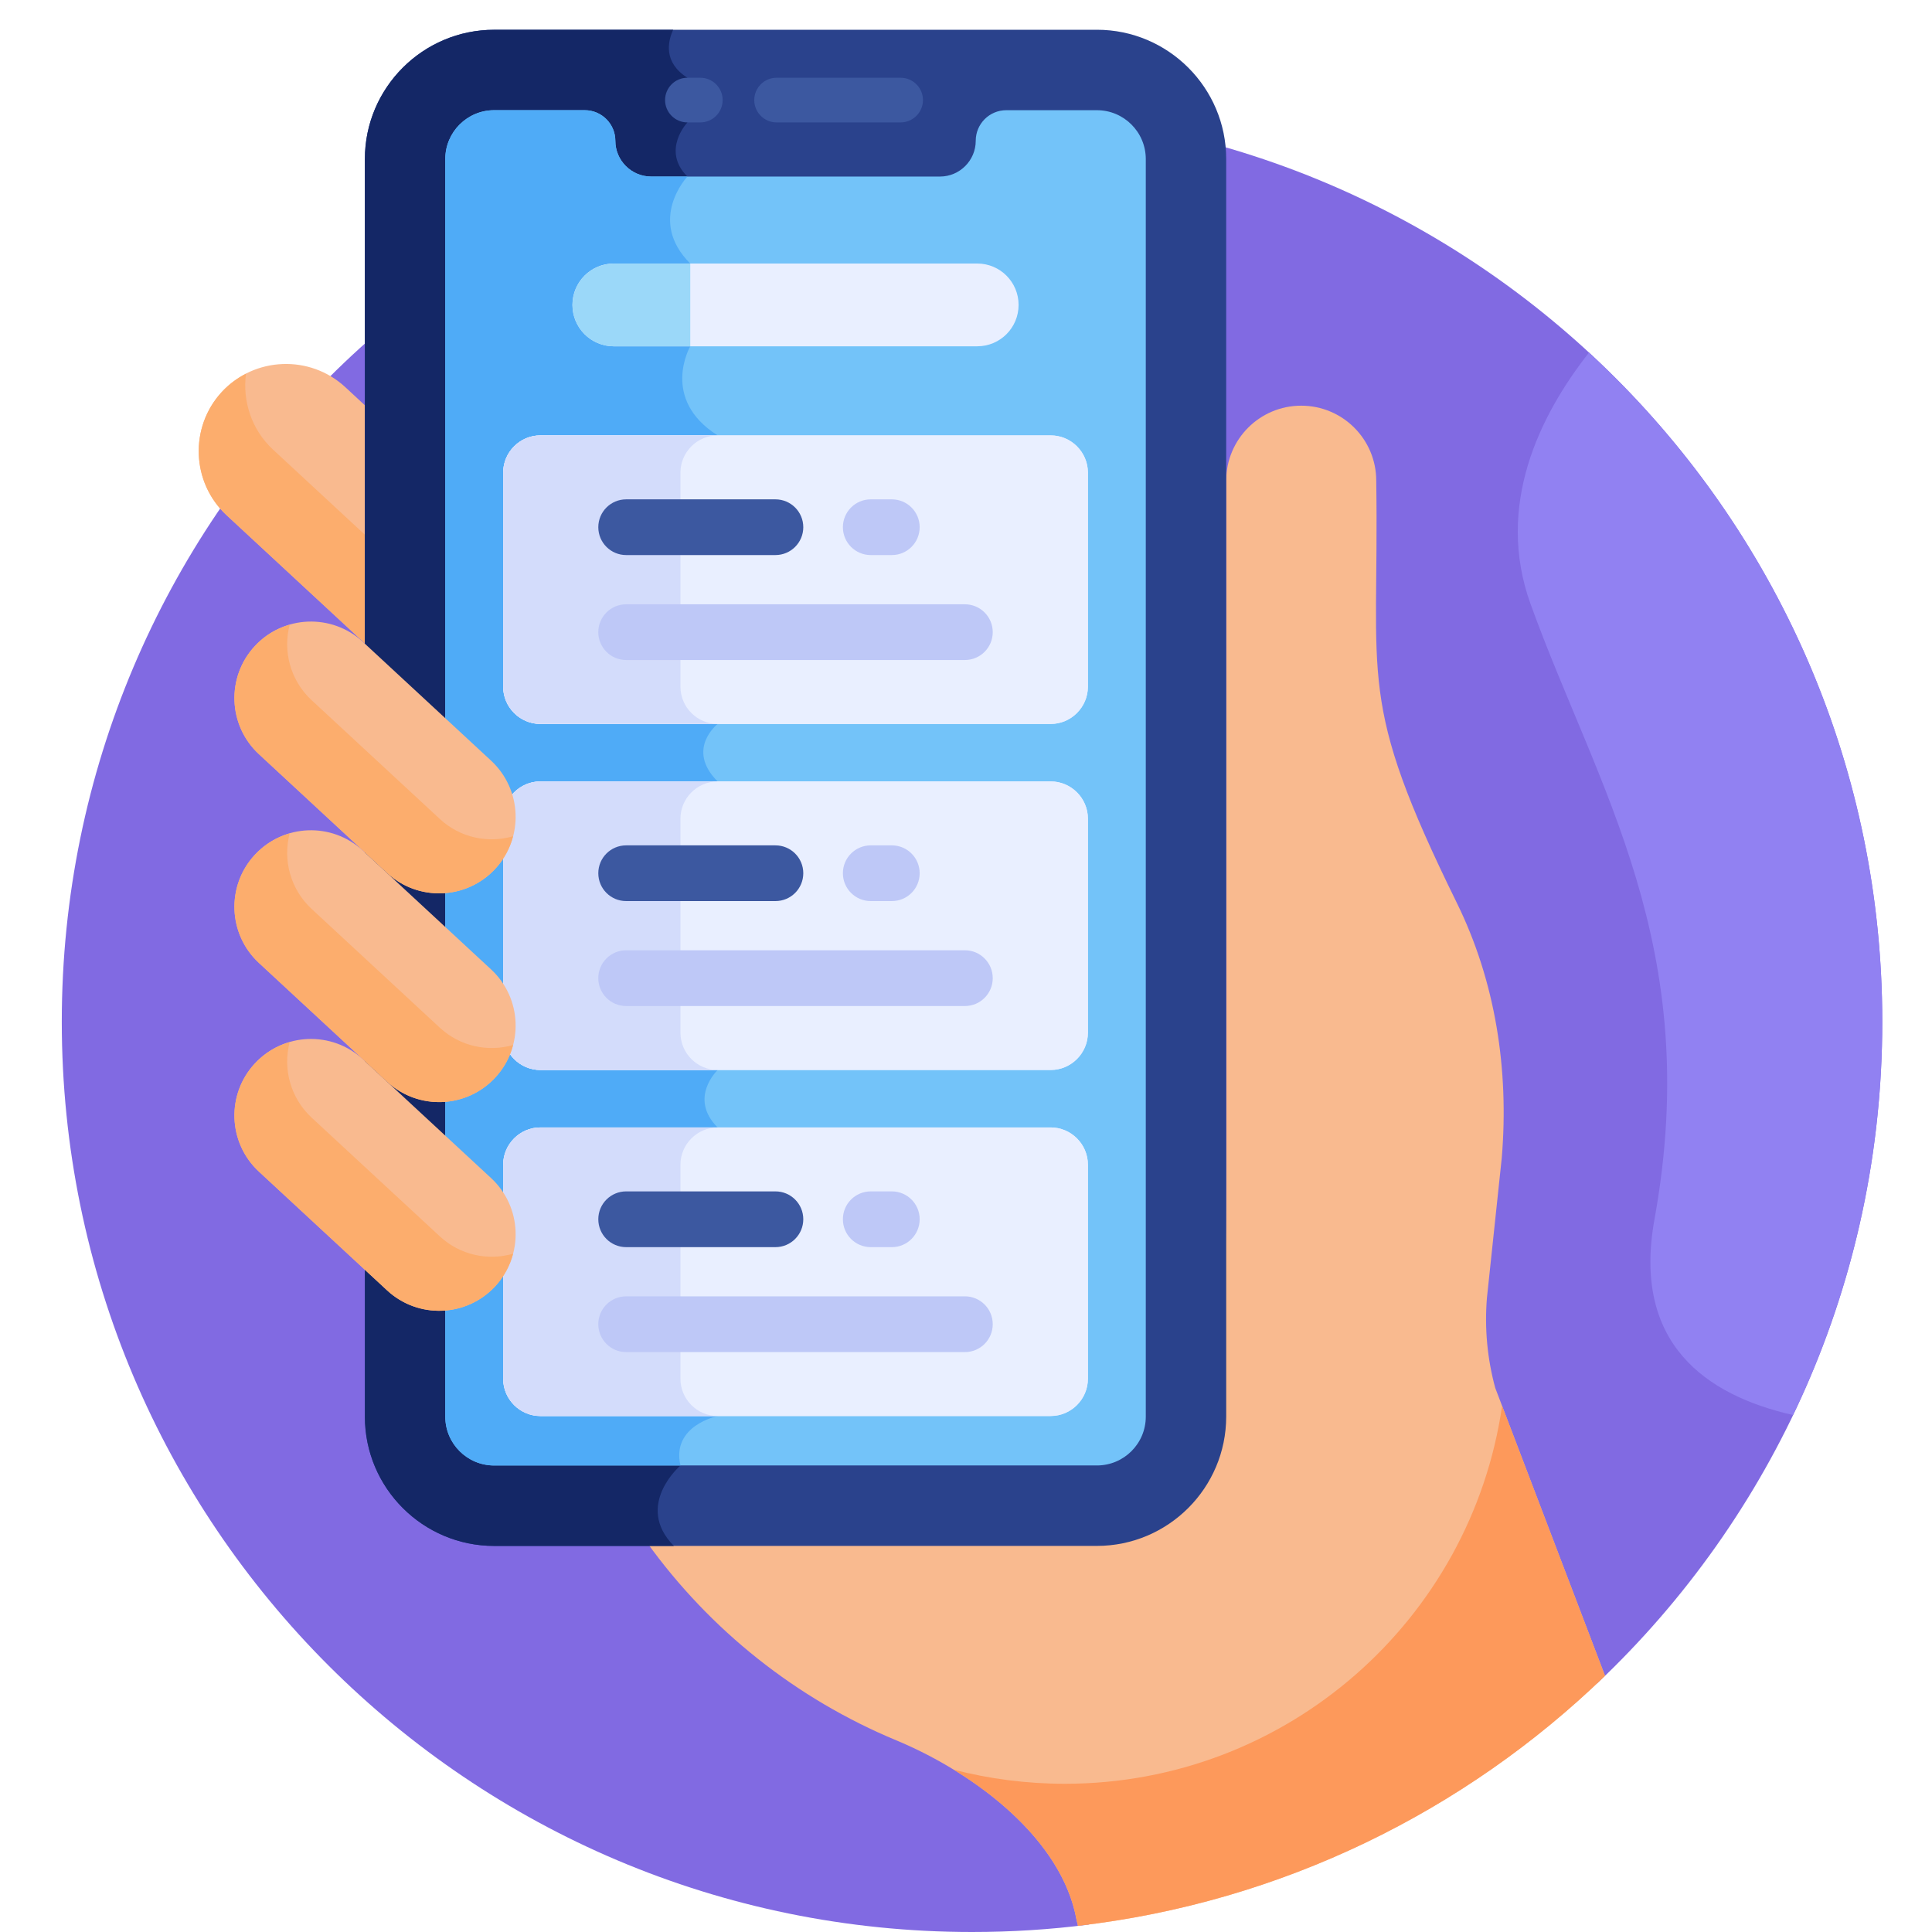 <?xml version="1.0" encoding="utf-8"?>
<!-- Generator: Adobe Illustrator 16.0.3, SVG Export Plug-In . SVG Version: 6.00 Build 0)  -->
<!DOCTYPE svg PUBLIC "-//W3C//DTD SVG 1.1//EN" "http://www.w3.org/Graphics/SVG/1.1/DTD/svg11.dtd">
<svg version="1.1" id="Layer_1" xmlns="http://www.w3.org/2000/svg" xmlns:xlink="http://www.w3.org/1999/xlink" x="0px" y="0px"
	 width="50px" height="50px" viewBox="0 0 50 50" enable-background="new 0 0 50 50" xml:space="preserve">
<g display="none">
	<path display="inline" fill="#A79BA7" d="M44.795,23.943c-0.168,0-0.336-0.057-0.477-0.172c-0.314-0.262-0.357-0.731-0.096-1.046
		l3.44-4.137c0.547-0.658,0.851-1.491,0.851-2.346c0-2.022-1.646-3.668-3.668-3.668H36.82c-3.467,0-6.287-2.82-6.287-6.286
		S33.354,0,36.82,0h12.437C49.667,0,50,0.333,50,0.743c0,0.411-0.333,0.743-0.743,0.743H36.82c-2.646,0-4.801,2.153-4.801,4.8
		s2.152,4.8,4.801,4.8h8.025c2.842,0,5.152,2.313,5.152,5.155c0,1.202-0.424,2.373-1.191,3.296l-3.44,4.137
		C45.219,23.852,45.008,23.943,44.795,23.943z"/>
	<path display="inline" fill="#B5ADB6" d="M43.275,26.896l-2.104-2.103l2.5-2.498c0.58-0.58,1.521-0.58,2.102,0
		c0.582,0.58,0.582,1.521,0,2.102L43.275,26.896z"/>
	<path display="inline" fill="#B5ADB6" d="M14.119,35.202l-2.102,2.103l-2.498-2.5c-0.58-0.58-0.58-1.521,0-2.102
		c0.581-0.58,1.522-0.58,2.102,0L14.119,35.202z"/>
	<path display="inline" fill="#B5ADB6" d="M35.238,40.85h-8.17v-2.854c0-0.436,0.354-0.788,0.787-0.788h6.597
		c0.435,0,0.786,0.353,0.786,0.788V40.85z"/>
	<path display="inline" fill="#FEE97D" d="M49.223,41.639c-1.604-5.507-3.209-11.015-4.813-16.521
		c-0.313-1.074-1.334-1.782-2.451-1.701c-5.391,0.394-12.527,1.667-20.064,5.319c-2.93,1.423-5.473,2.986-7.646,4.527
		c-4.29,3.238-7.876,7.313-10.542,11.978l-0.752,1.315l-0.996,1.485l41.93-1.485l0.571-1.228c0.683-1.458,2.146-2.392,3.758-2.392
		C48.896,42.939,49.395,42.297,49.223,41.639z M40.885,39.633L26.191,40.6c-2.061,0.135-3.804-1.498-3.804-3.563l0,0
		c0-1.297,0.703-2.493,1.838-3.121c1.666-0.922,3.554-1.85,5.66-2.702c3.143-1.272,6.072-2.103,8.625-2.651
		c0.836-0.18,1.664,0.336,1.865,1.166l1.938,7.961C42.543,38.641,41.861,39.568,40.885,39.633z"/>
	<path display="inline" fill="#FEDF30" d="M49.223,41.639c-1.604-5.507-3.209-11.015-4.813-16.521
		c-0.313-1.071-1.329-1.783-2.441-1.702c-0.193,0.014-0.391,0.03-0.588,0.046c0.021,0.055,0.04,0.111,0.059,0.169
		c1.604,5.508,3.209,11.016,4.813,16.521c0.17,0.658-0.325,1.3-1.004,1.302c-1.578,0.004-3.035,0.84-3.703,2.271
		c-0.385,0.821-1.209,1.348-2.117,1.348H3.806c-0.033,0.058-0.068,0.113-0.101,0.171l-0.752,1.315l-0.996,1.485l41.93-1.485
		l0.629-1.349c0.692-1.379,2.125-2.267,3.702-2.271C48.898,42.938,49.395,42.297,49.223,41.639z"/>
	<path display="inline" fill="#B5ADB6" d="M44.148,50H0c0-1.902,1.542-3.443,3.444-3.443h40.705c0.951,0,1.724,0.771,1.724,1.721
		C45.87,49.229,45.1,50,44.148,50z"/>
	<path display="inline" fill="#A79BA7" d="M44.148,46.557h-2.976c0.951,0,1.724,0.771,1.724,1.721c0,0.951-0.771,1.725-1.724,1.725
		h2.976c0.951,0,1.722-0.771,1.722-1.725C45.87,47.327,45.1,46.557,44.148,46.557z"/>
	<path display="inline" fill="#FEDF30" d="M25.476,40.574L25.476,40.574c-1.732-0.234-3.089-1.719-3.089-3.537l0,0
		c0-1.297,0.703-2.492,1.838-3.121c1.666-0.922,3.554-1.848,5.66-2.702c3.143-1.272,6.072-2.103,8.625-2.651
		c0.404-0.086,0.807-0.01,1.137,0.188l0,0c-1.242-1.63-2.271-1.813-2.744-1.824c-0.238-0.006-0.613,0.051-1.365,0.152
		c-2.042,0.281-3.096,0.408-8.623,2.65c-2.107,0.854-3.995,1.778-5.661,2.701c-1.135,0.629-1.838,1.824-1.838,3.121
		c0.108,0.633,0.371,1.606,1.076,2.553C22.197,40.396,25.025,40.557,25.476,40.574z"/>
</g>
<g id="surface1" display="none">
	<path display="inline" fill="#0784FF" d="M29.548,42.53c0,2.604-2.034,4.717-4.545,4.717s-4.546-2.111-4.546-4.717
		c0-2.607,2.035-4.72,4.546-4.72C27.514,37.813,29.548,39.923,29.548,42.53z"/>
	<path display="inline" fill="#0784FF" d="M43.186,47.247l-18.184-2.358L6.819,47.247c-2.511,0-4.546-2.111-4.546-4.717V11.862
		c0-2.605,2.035-4.718,4.546-4.718l13.637-2.359c2.511,0,4.546,2.113,4.546,4.718c0-2.605,2.035-4.718,4.546-4.718l13.638,2.359
		c2.512,0,4.547,2.113,4.547,4.718V42.53C47.732,45.136,45.695,47.247,43.186,47.247z"/>
	<path display="inline" fill="#005EEE" d="M3.409,40.148c-0.627,0-1.136,0.527-1.136,1.181v1.201c0,2.604,2.035,4.717,4.546,4.717
		l14.565-1.89c0.853,1.187,2.193,1.888,3.619,1.89h0.05h0.005h0.014h0.006h0.002h0.009h0.014l0.005-0.002h0.004h0.006h0.008h0.006
		h0.004h0.004h0.006h0.003h0.005h0.004h0.006l0.004-0.002h0.008h0.002h0.008h0.004h0.004h0.005h0.005h0.004h0.006h0.003h0.005h0.004
		h0.005l0.005-0.002h0.005h0.003h0.008h0.002l0.009-0.002h0.003h0.005h0.005h0.005h0.004h0.005l0.004-0.003H25.3h0.004h0.005h0.003
		l0.005-0.002h0.004h0.006h0.004l0.008-0.002h0.002h0.008h0.003h0.006h0.004h0.004h0.005l0.005-0.002h0.004h0.005h0.004l0.004-0.002
		h0.005h0.006l0.01-0.002h0.002h0.009h0.003h0.009l0.006-0.002h0.004l0.004-0.002h0.005h0.006h0.003h0.005h0.005h0.004h0.004
		l0.006-0.002h0.004h0.006H25.5l0.008-0.004l0.004-0.002h0.006h0.004h0.004h0.004l0.007-0.002h0.005h0.005l0.003-0.002h0.008h0.004
		l0.004-0.002h0.004h0.006h0.004l0.008-0.002h0.002l0.01-0.002H25.6h0.006l0.004-0.002h0.004h0.006l0.006-0.002h0.003h0.006h0.003
		l0.006-0.002h0.006h0.004l0.004-0.002h0.008l0.002-0.002l0.009-0.004h0.002h0.007l0.012-0.002h0.009l0.003-0.002h0.005l0.004-0.002
		h0.007h0.004h0.006l0.004-0.002h0.004l0.004-0.002l0.008-0.002h0.002l0.008-0.002h0.004h0.006h0.004l0.007-0.002h0.002l0.006-0.002
		h0.004l0.006-0.002h0.005l0.004-0.002h0.004l0.006-0.003h0.004h0.006l0.002-0.002h0.01h0.002l0.012-0.002l0.004-0.002h0.004
		l0.007-0.002h0.004l0.005-0.002h0.004h0.006l0.004-0.002l0.006-0.002H25.9l0.004-0.003H25.9h0.004l0.004-0.002l0.008-0.002h0.004
		l0.005-0.002h0.005h0.004l0.006-0.002l0.004-0.002h0.004l0.007-0.002h0.004l0.004-0.002h0.004l0.005-0.003h0.004l0.006-0.002h0.004
		l0.006-0.002h0.004L26,47.129h0.004h0.006l0.004-0.002h0.004l0.01-0.002l0.005-0.002h0.005l0.003-0.002l0.005-0.003h0.005
		l0.007-0.002h0.004l0.004-0.002l0.013-0.003h0.001l0.007-0.002l0.003-0.002h0.006l0.004-0.002H26.1l0.006-0.002h0.004l0.007-0.002
		L26.12,47.1h0.003l0.004-0.002l0.004-0.002h0.004l0.01-0.002l0.004-0.002l0.011-0.002h0.003l0.006-0.002l0.004-0.002h0.005
		l0.005-0.002h0.004l0.004-0.002l0.004-0.002l0.006-0.002H26.2l0.005-0.002h0.005l0.013-0.004l0.006-0.002l0.004-0.002l0.006-0.004
		l0.023-0.006h0.004l0.004-0.002h0.004l0.004-0.002h0.007l0.003-0.003l0.004-0.002l0.004-0.002h0.004l0.008-0.002l0.002-0.002h0.01
		l0.004-0.002l0.005-0.002l0.004-0.002l0.004-0.002h0.005l0.003-0.002l0.005-0.002h0.004l0.004-0.002l0.022-0.009h0.003l0.006-0.002
		l0,0l0.012-0.006l0.004-0.002l0.007-0.002l0.007-0.002l0.005-0.002h0.004l0.003-0.002l0.006-0.002l0.025-0.008
		c0.008-0.004,0.014-0.004,0.02-0.008h0.004l0.006-0.002l0.004-0.002l0.004-0.002h0.003l0.006-0.002h0.002l0.005-0.002l0.014-0.006
		l0.004-0.003h0.005l0.005-0.002h0.002l0.014-0.008l0,0l0.006-0.002l0.002-0.002h0.006l0.004-0.002l0.006-0.002l0.003-0.002
		l0.005-0.002h0.004l0.006-0.003l0.002-0.002h0.004l0.004-0.002l0.006-0.002l0.002-0.002c0.007-0.002,0.015-0.004,0.021-0.008h0.002
		l0.006-0.002h0.002l0.006-0.002l0.002-0.002l0.006-0.002l0.002-0.003l0.006-0.002h0.003l0.005-0.002l0.003-0.002l0.007-0.003
		l0.002-0.002l0.006-0.002l0,0c0.009-0.004,0.017-0.006,0.021-0.01l0.008-0.002h0.002l0.004-0.002l0.004-0.002l0.004-0.002
		l0.004-0.002h0.005l0.004-0.003l0.006-0.002l0.002-0.002l0.007-0.003l0,0c0.012-0.004,0.021-0.01,0.028-0.014l0,0l0.007-0.002
		l0.002-0.002l0.006-0.004h0.002l0.006-0.004l0.002-0.002h0.006l0.002-0.002l0.006-0.002l0.004-0.002l0.006-0.002v-0.002
		c0.01-0.002,0.02-0.009,0.027-0.011l0.002-0.002l0.006-0.002l0.002-0.002l0.005-0.002h0.004l0.005-0.005l0.002-0.002l0.006-0.002
		h0.002l0.006-0.004h0.003c0.012-0.006,0.022-0.013,0.034-0.02l0,0l0.006-0.002l0.003-0.002l0.006-0.002h0.002l0.006-0.004h0.001
		l0.008-0.002v-0.002l0.006-0.002l0.002-0.002c0.014-0.008,0.023-0.014,0.035-0.02l0,0l0.008-0.005l0.008-0.004h0.002L27,46.759
		l0.009-0.006c0.013-0.008,0.026-0.014,0.042-0.021h0.001l0.007-0.004l0,0l0.006-0.004h0.002l0.007-0.002l0.001-0.005l0.007-0.004
		c0.012-0.006,0.024-0.012,0.037-0.021l0.006-0.004l0,0l0.007-0.002h0.001l0.009-0.004v-0.002l0.006-0.004
		c0.021-0.011,0.039-0.021,0.059-0.033c0.021-0.014,0.045-0.026,0.068-0.041c0.541-0.33,0.72-1.055,0.399-1.614
		c-0.315-0.56-1.012-0.747-1.553-0.419c-0.338,0.207-0.722,0.313-1.114,0.313c-0.713-0.004-1.381-0.354-1.805-0.95
		c-0.488-0.675-1.289-1.023-2.095-0.918L6.702,44.885c-1.208-0.064-2.154-1.1-2.155-2.354V41.33
		C4.546,40.678,4.036,40.148,3.409,40.148z M31.457,43.357c-0.626,0.002-1.135,0.531-1.134,1.181
		c0.001,0.596,0.427,1.096,0.995,1.169l6.807,0.883l0.005,0.002l0.042,0.006h0.01l0.354,0.047l0.006,0.002h0.011l0.004,0.002h0.021
		l0.016,0.004l0.057,0.009h0.017l0.313,0.042l0.013,0.002l0.016,0.002h0.011l0.01,0.002h0.003l0.245,0.034h0.007l0.258,0.03h0.001
		l0.063,0.01l0.006,0.002l0.043,0.006h0.006l0.078,0.01l0.01,0.002h0.008l0.092,0.014h0.002l0.029,0.004h0.001l0.017,0.004h0.002
		l0.027,0.003l0.006,0.002l0.01,0.002h0.002l0.043,0.004l0.021,0.004l0.025,0.002l0.008,0.002l0.012,0.002h0.009l0.039,0.007l0,0
		l0.008,0.002l0.023,0.002l0.01,0.002h0.021l0.057,0.011h0.011h0.004l0.021,0.004l0.013,0.002l0.022,0.003l0.008,0.002h0.001
		l0.044,0.004l0.009,0.002h0.002l0.012,0.002l0.023,0.006l0.021,0.002l0.046,0.006l0.014,0.002l0.012,0.002l0.021,0.002h0.007
		l0.02,0.004h0.009l0.024,0.002l0.006,0.002l0.057,0.006l0.027,0.004h0.002l0.022,0.004l0.009,0.004l0.022,0.002h0.004l0.024,0.004
		h0.004l0.127,0.019l0,0h0.012l0.006,0.002l0.02,0.002l0.014,0.002l0.016,0.002h0.006l0.025,0.002l0.008,0.002l0.051,0.007
		l0.004,0.002l0.117,0.016l0.039,0.006h0.008l0.021,0.004h0.005l0.012,0.002l0.03,0.004l0.007,0.002h0.006h0.014l0.05,0.008
		l0.009,0.002l0.02,0.002h0.011h0.007l0.02,0.004l0.03,0.004l0.019,0.003h0.013l0.094,0.016h0.003l0.096,0.015h0.002l0.045,0.006
		h0.005h0.011l0.028,0.006h0.004h0.007l0.043,0.004h0.002l0.137,0.02l0.006,0.002l0.086,0.01l0.082,0.013l0.006,0.003h0.008h0.002
		c0.193,0.023,0.363,0.048,0.511,0.063l0.003,0.004l0.061,0.008H42.7l0.006,0.002l0,0c0.078,0.011,0.147,0.021,0.207,0.027h0.003
		l0.159,0.021l0,0l0.133,0.019h0.043h0.005h0.021l0.006-0.002H43.3h0.002h0.015h0.002h0.011h0.004h0.008l0.005-0.003h0.006h0.008
		h0.002h0.008l0,0h0.008h0.002h0.008h0.002h0.004h0.004l0.004-0.002h0.004h0.003H43.4h0.004h0.002h0.006h0.004h0.007h0.001h0.008
		h0.002h0.006h0.002h0.004l0.006-0.002h0.004h0.004h0.004h0.005l0.005-0.002h0.004h0.004h0.004h0.004h0.004h0.006H43.5l0.007-0.002
		h0.001h0.008h0.002H43.5l0.004-0.002h0.004h0.004h0.006h0.002h0.004l0.004-0.002h0.007h0.001h0.007h0.001h0.007h0.001l0.018-0.002
		h0.002h0.006h0.004l0.004-0.002h0.004h0.004h0.002H43.6l0.002-0.002h0.006h0.002h0.007h0.01h0.001l0.018-0.007l0,0h0.006h0.002
		h0.008h0.002h0.005h0.003h0.005h0.003l0.006-0.002h0.002h0.006l0.002-0.002H43.7l0,0l0.008-0.002h0.001h0.009h0.001h0.008h0.002
		l0.006-0.002h0.002l0.006-0.002h0.002h0.006h0.003h0.004l0.003-0.002h0.006h0.002h0.008l0,0l0.017-0.004H43.8h0.002l0.007-0.002
		h0.002H43.8h0.005l0.004-0.002h0.004h0.004h0.004l0.006-0.002h0.003h0.006l0.001-0.002c0.008,0,0.016-0.002,0.021-0.004h0.002
		h0.007h0.002l0.006-0.002h0.002h0.006h0.002l0.007-0.002h0.002l0.006-0.002H43.9h0.008h0.001c0.007-0.002,0.015-0.004,0.021-0.006
		h0.002h0.006l0.008-0.002h0.002h0.007l0.004-0.002h0.004h0.002l0.005-0.002h0.004l0.006-0.002h0.002h0.006l0.002-0.002L44,47.178
		h0.001l0.008-0.002h0.001h0.006h0.002l0.006-0.002h0.002h0.004l0.004-0.002h0.006l0.002-0.002h0.006l0.002-0.002h0.008l0,0
		l0.016-0.004l0,0l0.009-0.002h0.002h0.006h0.001l0.006-0.002h0.002l0.006-0.002h0.002l0.008-0.002l0,0h0.009l0,0l0.007-0.002l0,0
		l0.018-0.004l0,0l0.006-0.002h0.002l0.006-0.002h0.003l0.006-0.002h0.002l0.005-0.002h0.004l0.004-0.002h0.002l0.006-0.002h0.002
		H44.2l0.002-0.003l0.007-0.003l0,0l0.018-0.002l0,0l0.008-0.002h0.002l0.004-0.003h0.002l0.006-0.002h0.002l0.006-0.002h0.002
		l0.006-0.002h0.002h0.006h0.002c0.008-0.004,0.015-0.006,0.021-0.006h0.002l0.006-0.003l0.002-0.002l0.006-0.002h0.004l0.004-0.002
		h0.004L44.311,47.1h0.002h0.006l0.002-0.002l0.007-0.002h0.002l0.005-0.002l0,0l0.018-0.004l0,0l0.008-0.002l0,0l0.008-0.002h0.001
		l0.006-0.002l0.002-0.002h0.005h0.002l0.006-0.002h0.002l0.004-0.002h0.002l0.008-0.002v-0.002l0.018-0.006l0,0l0.008-0.002h0.002
		l0.006-0.002l0.002-0.002h0.004h0.004l0.004-0.002l0.003-0.002h0.005h0.002l0.007-0.002h0.003l0.006-0.005l0,0
		c0.008-0.002,0.017-0.004,0.021-0.004v-0.002l0.006-0.002h0.002l0.006-0.002l0.002-0.002h0.006l0.002-0.002l0.006-0.002h0.002
		h0.008v-0.002l0.008-0.002l0,0c0.007-0.005,0.014-0.007,0.021-0.009l0.01-0.002l0.005-0.004l0.002-0.002l0.005-0.002h0.003h0.005
		l0.002-0.002l0.006-0.002H44.6l0.004-0.002H44.6h0.008v-0.002h0.009h0.001l0.007-0.004h0.002L44.632,47l0,0l0.005-0.002h0.002
		l0.008-0.002l0.004-0.002l0.002-0.002h0.006h0.004l0.004-0.004h0.003l0.004-0.002h0.003l0.008-0.002l0.004-0.002l0.004-0.002
		l0.002-0.002l0.006-0.002H44.7h0.003l0.004-0.002l0.004-0.002l0.003-0.005l0.004-0.002h0.003l0.004-0.002h0.004l0.004-0.002h0.004
		l0.006-0.002l0.001-0.002l0.015-0.004l0.002-0.002l0.006-0.002h0.004l0.004-0.002h0.002l0.004-0.005h0.004h0.004l0.003-0.002
		l0.003-0.002l0.005-0.002l0.007-0.002l0.004-0.002h0.002l0.006-0.002l0.002-0.002l0.009-0.002l0.001-0.003l0.005-0.002h0.003
		l0.004-0.002h0.003l0.007-0.002l0.002-0.003l0.004-0.002l0.002-0.002l0.004-0.002h0.004l0.005-0.002l0.003-0.002l0.003-0.002
		l0.003-0.002h0.004l0.006-0.002h0.004l0.004-0.002l0.004-0.002l0.004-0.002l0.003-0.002H44.9l0.002-0.002l0.005-0.002l0.003-0.002
		h0.004l0.003-0.003l0.003-0.003l0.003-0.002h0.005l0.002-0.002l0.006-0.002l0,0c0.006-0.004,0.01-0.006,0.017-0.006l0.004-0.002
		l0.003-0.002l0.004-0.003h0.004l0.002-0.003l0.006-0.002l0.002-0.002h0.004l0.002-0.002l0.008-0.004l0.005-0.002h0.002L45,46.85
		l0,0c0.008-0.004,0.018-0.009,0.023-0.011l0.006-0.004h0.002l0.005-0.004h0.002l0.005-0.002h0.001l0.007-0.004l0,0l0.006-0.002
		h0.002c0.012-0.007,0.023-0.015,0.035-0.021l0,0L45.1,46.8l0.006-0.002l0.002-0.002l0.006-0.002h0.003
		c0.015-0.006,0.026-0.014,0.043-0.021l0.007-0.004l0,0l0.006-0.004l0,0c0.572-0.289,1.081-0.699,1.491-1.205
		c0.401-0.5,0.34-1.242-0.144-1.66c-0.479-0.418-1.19-0.354-1.598,0.141c-0.404,0.5-0.99,0.801-1.617,0.835L31.6,43.357
		C31.553,43.361,31.505,43.357,31.457,43.357z"/>
	<path display="inline" fill="#B8C2FF" d="M4.546,4.786h40.912c2.511,0,4.547,2.113,4.547,4.718v28.309
		c0,2.604-2.036,4.72-4.547,4.72H4.546C2.036,42.53,0,40.417,0,37.813V9.504C0,6.898,2.036,4.786,4.546,4.786z"/>
	<path display="inline" fill="#7388FF" d="M46.596,7.145c1.883,0,3.409,1.584,3.409,3.539v25.947c0,1.956-1.526,3.541-3.409,3.541
		s-3.41-1.585-3.41-3.541V10.684C43.186,8.729,44.713,7.145,46.596,7.145z"/>
	<path display="inline" fill="#DFE5FF" d="M25.003,42.53L6.366,40.595c-2.323-0.241-4.093-2.269-4.093-4.692V7.641
		c0-2.606,2.035-4.718,4.546-4.718c0.15,0,0.301,0.008,0.452,0.023l17.731,1.84L25.003,42.53L25.003,42.53z"/>
	<path display="inline" fill="#CCD4FF" d="M25.003,42.53l18.636-1.938c2.323-0.239,4.094-2.269,4.094-4.69V7.641
		c0-2.606-2.034-4.718-4.547-4.718c-0.149,0-0.302,0.008-0.451,0.023l-17.729,1.84L25.003,42.53L25.003,42.53z"/>
	<path display="inline" fill="#B8C2FF" d="M43.186,4.786c-1.254,0-2.271,1.056-2.271,2.358l0,0v28.308H31.82
		c-1.256,0-2.271,1.058-2.271,2.358c0,1.304,1.018,2.357,2.271,2.357h9.093c2.511,0,4.545-2.109,4.545-4.718V7.145
		C45.458,5.842,44.439,4.786,43.186,4.786L43.186,4.786z"/>
	<path display="inline" fill="#EFF2FF" d="M25.003,2.427L10.818,0.049C9.73-0.093,8.638,0.295,7.861,1.102
		C7.194,1.794,6.819,2.734,6.819,3.713V33.59c0,2.403,1.742,4.424,4.043,4.688l14.14,1.894L25.003,2.427L25.003,2.427z"/>
	<path display="inline" fill="#DFE5FF" d="M25.003,2.427l14.185-2.398c1.088-0.141,2.182,0.247,2.957,1.054
		c0.668,0.693,1.041,1.632,1.041,2.612v29.429c0,2.403-1.74,4.422-4.043,4.688l-14.14,2.358V2.427L25.003,2.427z"/>
	<path display="inline" fill="#CCD4FF" d="M27.275,2.427c1.254,0,2.271,1.057,2.271,2.359v33.026c0,1.303-1.019,2.356-2.271,2.356
		c-1.256,0-2.272-1.056-2.272-2.356V4.786C25.003,3.483,26.02,2.427,27.275,2.427z"/>
	<path display="inline" fill="#A4B1FF" d="M26.139,4.786c0.629,0,1.139,0.528,1.139,1.18v30.666c0,0.653-0.51,1.181-1.139,1.181
		c-0.627,0-1.136-0.525-1.136-1.181V5.965C25.003,5.313,25.512,4.786,26.139,4.786z"/>
	<path display="inline" fill="#A4B1FF" d="M31.82,2.427c1.256,0,2.272,1.057,2.272,2.359v18.872c0,1.303-1.019,2.359-2.272,2.359
		c-1.256,0-2.272-1.058-2.272-2.359V4.786C29.548,3.483,30.564,2.427,31.82,2.427z"/>
	<path display="inline" fill="#002755" d="M21.594,26.018c-0.075,0-0.15-0.009-0.224-0.022l-11.365-2.359
		c-0.615-0.127-1.014-0.748-0.891-1.387c0.124-0.639,0.722-1.053,1.338-0.924l11.364,2.358c0.616,0.127,1.015,0.75,0.893,1.387
		C22.601,25.62,22.135,26.018,21.594,26.018z"/>
	<path display="inline" fill="#002755" d="M21.594,18.942c-0.075,0-0.15-0.008-0.224-0.023L10.005,16.56
		c-0.615-0.127-1.014-0.75-0.891-1.388c0.124-0.639,0.722-1.053,1.338-0.925l11.364,2.359c0.616,0.127,1.015,0.75,0.893,1.388
		C22.601,18.544,22.135,18.941,21.594,18.942z"/>
	<path display="inline" fill="#002755" d="M21.594,11.862c-0.075,0-0.15-0.006-0.224-0.022l-5.682-1.18
		c-0.616-0.128-1.015-0.749-0.891-1.388c0.115-0.634,0.703-1.05,1.314-0.93c0.008,0.001,0.016,0.003,0.023,0.005l5.682,1.18
		c0.616,0.127,1.015,0.749,0.893,1.388C22.601,11.466,22.135,11.862,21.594,11.862z"/>
	<path display="inline" fill="#002755" d="M21.594,33.094c-0.075,0.002-0.15-0.006-0.224-0.021l-11.365-2.358
		c-0.615-0.129-1.013-0.751-0.889-1.39c0.124-0.64,0.722-1.052,1.336-0.925l11.364,2.358c0.616,0.128,1.015,0.749,0.893,1.39
		C22.601,32.699,22.135,33.094,21.594,33.094z"/>
	<path display="inline" fill="#002755" d="M28.411,26.018c-0.628,0-1.136-0.53-1.136-1.181c0-0.562,0.383-1.045,0.912-1.156
		l11.365-2.358c0.614-0.128,1.213,0.285,1.338,0.924c0.123,0.64-0.277,1.26-0.893,1.387l-11.365,2.359
		C28.563,26.009,28.484,26.018,28.411,26.018z"/>
	<path display="inline" fill="#002755" d="M28.411,18.942c-0.628-0.001-1.136-0.53-1.136-1.181c0-0.562,0.383-1.046,0.912-1.156
		l11.365-2.359c0.614-0.128,1.213,0.287,1.338,0.925c0.123,0.638-0.277,1.26-0.893,1.388l-11.365,2.359
		C28.563,18.935,28.484,18.942,28.411,18.942z"/>
	<path display="inline" fill="#002755" d="M28.411,11.862c-0.628,0-1.136-0.529-1.136-1.18c0-0.562,0.383-1.045,0.912-1.155
		l11.365-2.359c0.614-0.128,1.213,0.286,1.338,0.925c0.123,0.639-0.277,1.26-0.893,1.388L28.635,11.84
		C28.563,11.856,28.484,11.862,28.411,11.862z"/>
	<path display="inline" fill="#002755" d="M28.411,33.094c-0.628,0-1.136-0.527-1.136-1.18c0-0.563,0.383-1.046,0.912-1.155
		L39.555,28.4c0.614-0.127,1.213,0.287,1.336,0.927c0.121,0.638-0.277,1.257-0.891,1.386L28.635,33.07
		C28.563,33.088,28.484,33.096,28.411,33.094z"/>
	<path display="inline" fill="#FFD700" d="M29.548,0.068c1.255,0,2.272,1.056,2.272,2.358v18.872c0,1.303-1.02,2.359-2.272,2.359
		s-2.271-1.056-2.271-2.359V2.427C27.275,1.125,28.293,0.068,29.548,0.068z"/>
	<path display="inline" fill="#002755" d="M13.638,7.145c0,1.303-1.018,2.359-2.273,2.359c-1.255,0-2.273-1.056-2.273-2.359
		s1.018-2.359,2.273-2.359C12.62,4.786,13.638,5.842,13.638,7.145z"/>
</g>
<g display="none">
	<path display="inline" fill="#E9224C" d="M42.193,4.833H9.3c-1.548,0-2.807,1.259-2.807,2.808v4.011
		c0,1.548,1.259,2.808,2.807,2.808h32.894c1.549,0,2.807-1.259,2.807-2.808V7.641C45,6.092,43.742,4.833,42.193,4.833z"/>
	<path display="inline" fill="#ED5575" d="M25.746,4.833H9.3c-1.548,0-2.807,1.259-2.807,2.808v4.011
		c0,1.548,1.259,2.808,2.807,2.808h16.446V4.833z"/>
	<path display="inline" fill="#FF9B00" d="M29.357,17.669H9.3c-1.54,0-2.807,1.268-2.807,2.809v20.056
		c0,1.541,1.267,2.808,2.807,2.808h20.057c1.54,0,2.808-1.267,2.808-2.808V20.478C32.164,18.937,30.898,17.669,29.357,17.669z"/>
	<circle display="inline" fill="#E9224C" cx="19.328" cy="26.494" r="2.407"/>
	<path display="inline" fill="#E9224C" d="M24.142,34.115c0,0.658-0.545,1.203-1.203,1.203h-7.22c-0.658,0-1.204-0.545-1.204-1.203
		v-0.594c0-1.67,1.508-3.017,3.37-3.017h2.888c1.861,0,3.369,1.347,3.369,3.017V34.115z"/>
	<g display="inline">
		<circle fill="#E9244D" cx="40.188" cy="37.725" r="4.813"/>
		<path fill="#E9244D" d="M43.797,22.482h-7.219c-0.664,0-1.205,0.539-1.205,1.204c0,0.663,0.539,1.202,1.205,1.202h7.219
			c0.664,0,1.203-0.539,1.203-1.202C45,23.021,44.461,22.482,43.797,22.482z"/>
		<path fill="#E9244D" d="M43.797,17.669h-7.219c-0.664,0-1.205,0.539-1.205,1.203s0.539,1.204,1.205,1.204h7.219
			c0.664,0,1.203-0.539,1.203-1.204S44.461,17.669,43.797,17.669z"/>
		<path fill="#E9244D" d="M43.797,27.296h-7.219c-0.664,0-1.205,0.538-1.205,1.204c0,0.663,0.539,1.203,1.205,1.203h7.219
			c0.664,0,1.203-0.539,1.203-1.203C45,27.834,44.461,27.296,43.797,27.296z"/>
	</g>
	<g display="inline">
		<path fill="#FDB646" d="M19.328,17.669H9.3c-1.54,0-2.807,1.268-2.807,2.809v20.056c0,1.541,1.267,2.808,2.807,2.808h10.028
			v-8.022h-3.609c-0.658,0-1.204-0.545-1.204-1.203v-0.594c0-1.67,1.508-3.017,3.37-3.017h1.443V28.9
			c-1.332,0-2.406-1.075-2.406-2.407c0-1.331,1.075-2.406,2.406-2.406V17.669z"/>
		<g>
			<path fill="#ED5575" d="M19.328,24.087c-1.332,0-2.406,1.075-2.406,2.406c0,1.332,1.075,2.407,2.406,2.407V24.087z"/>
			<path fill="#ED5575" d="M19.328,30.505h-1.443c-1.861,0-3.37,1.347-3.37,3.017v0.594c0,0.658,0.545,1.203,1.204,1.203h3.609
				V30.505z"/>
		</g>
	</g>
	<g display="inline">
		<path fill="#ED5575" d="M40.188,32.911c-2.652,0-4.814,2.161-4.814,4.813c0,2.653,2.162,4.813,4.814,4.813V32.911z"/>
		<path fill="#ED5575" d="M40.188,22.482h-3.609c-0.664,0-1.205,0.539-1.205,1.204c0,0.663,0.539,1.202,1.205,1.202h3.609V22.482z"
			/>
		<path fill="#ED5575" d="M40.188,17.669h-3.609c-0.664,0-1.205,0.539-1.205,1.203s0.539,1.204,1.205,1.204h3.609V17.669z"/>
		<path fill="#ED5575" d="M40.188,27.296h-3.609c-0.664,0-1.205,0.538-1.205,1.204c0,0.663,0.539,1.203,1.205,1.203h3.609V27.296z"
			/>
	</g>
</g>
<g display="none">
	<path display="inline" fill="#E6E7E8" d="M42.021,6.662h-5.574c-0.245-0.839-1.016-1.417-1.891-1.42H30.29
		c-0.49-2.131-2.614-3.461-4.745-2.971c-1.479,0.34-2.632,1.494-2.972,2.971h-4.268c-0.875,0.003-1.644,0.581-1.891,1.42H10.84
		C9.746,6.664,8.859,7.55,8.858,8.644V48.02c0.001,1.094,0.888,1.979,1.982,1.98h31.182c1.095-0.002,1.98-0.887,1.982-1.98V8.644
		C44.003,7.55,43.116,6.664,42.021,6.662L42.021,6.662z"/>
	<path display="inline" fill="#14334E" d="M9.255,5.473h31.183c0.875,0,1.586,0.71,1.586,1.586v39.375
		c0,0.875-0.711,1.586-1.586,1.586H9.255c-0.876,0-1.586-0.711-1.586-1.586V7.059C7.669,6.183,8.379,5.473,9.255,5.473z"/>
	<path display="inline" fill="#FFFFFF" d="M40.438,46.829H9.255c-0.876,0-1.586-0.711-1.586-1.586v1.188
		c0,0.875,0.71,1.586,1.586,1.586h31.183c0.875,0,1.584-0.711,1.584-1.586v-1.188C42.021,46.118,41.313,46.829,40.438,46.829z"/>
	<path display="inline" fill="#F7B267" d="M11.237,8.248h27.219c0.437,0,0.792,0.355,0.792,0.793v35.411
		c0,0.437-0.355,0.792-0.792,0.792H11.237c-0.438,0-0.792-0.355-0.792-0.792V9.041C10.444,8.603,10.799,8.248,11.237,8.248z"/>
	<path display="inline" fill="#FFD7E5" d="M34.342,34.607H15.349c-1.368,0-2.478,1.107-2.478,2.478l0,0
		c0,1.368,1.109,2.478,2.478,2.478l0,0h18.993c1.368,0,2.479-1.108,2.479-2.478l0,0C36.82,35.716,35.71,34.607,34.342,34.607
		L34.342,34.607z"/>
	<path display="inline" fill="#ED5575" d="M15.349,35.797c-0.711,0-1.288,0.577-1.288,1.288s0.577,1.287,1.288,1.287h13.543v-2.575
		H15.349z"/>
	<path display="inline" fill="#ED5575" d="M28.373,4.053c-0.271-1.949-2.07-3.309-4.02-3.037c-1.578,0.22-2.818,1.459-3.038,3.037
		H16.72c-0.875,0-1.585,0.709-1.585,1.585v3.369c0,0.438,0.355,0.793,0.793,0.793h17.837c0.437,0,0.791-0.355,0.791-0.793V5.638
		c0-0.876-0.709-1.585-1.584-1.585H28.373z"/>
	<circle display="inline" fill="#FFFFFF" cx="24.846" cy="4.548" r="1.189"/>
	<path display="inline" fill="#ED5575" d="M33.766,23.749v-1.871c0-0.288-0.234-0.521-0.521-0.521l0,0h-1.26
		c-0.186-0.914-0.547-1.783-1.063-2.56l0.893-0.891c0.203-0.204,0.203-0.534,0-0.738l-1.322-1.323c-0.203-0.204-0.534-0.204-0.737,0
		c0,0,0,0-0.001,0l-0.891,0.892c-0.777-0.516-1.646-0.876-2.561-1.062v-1.259c0-0.288-0.232-0.521-0.521-0.521l0,0H23.91
		c-0.288,0-0.521,0.233-0.521,0.521l0,0v1.259c-0.914,0.186-1.783,0.546-2.56,1.062l-0.891-0.892c-0.204-0.204-0.534-0.204-0.737,0
		l0,0l-1.323,1.323c-0.203,0.204-0.203,0.534,0,0.738l0,0l0.892,0.891c-0.516,0.777-0.876,1.646-1.062,2.56h-1.259
		c-0.288,0-0.521,0.232-0.521,0.521l0,0v1.871c0,0.288,0.233,0.521,0.521,0.521l0,0h1.259c0.186,0.914,0.546,1.783,1.062,2.56
		l-0.892,0.893c-0.203,0.202-0.203,0.532,0,0.734c0,0,0,0,0,0.002l1.323,1.322c0.204,0.203,0.533,0.203,0.737,0l0.891-0.891
		c0.777,0.514,1.646,0.875,2.56,1.061v1.259c0,0.288,0.232,0.522,0.52,0.522h0.001h1.871c0.287,0,0.521-0.232,0.521-0.521
		c0-0.002,0-0.002,0-0.002V29.95c0.913-0.187,1.782-0.548,2.56-1.062l0.892,0.892c0.204,0.204,0.534,0.204,0.738,0l1.321-1.322
		c0.205-0.204,0.205-0.534,0-0.737l-0.892-0.892c0.517-0.777,0.877-1.646,1.062-2.56h1.261
		C33.529,24.271,33.766,24.038,33.766,23.749C33.766,23.75,33.766,23.75,33.766,23.749z M24.846,27.075
		c-2.355,0-4.264-1.908-4.264-4.263s1.909-4.264,4.264-4.264s4.263,1.909,4.263,4.264c0,0,0,0.001,0,0.002
		C29.109,25.168,27.2,27.075,24.846,27.075L24.846,27.075z"/>
	<g display="inline">
		<path fill="#14334E" d="M40.438,5.077h-5.574c-0.247-0.84-1.018-1.417-1.891-1.421h-4.27c-0.488-2.131-2.613-3.461-4.744-2.971
			c-1.478,0.34-2.631,1.494-2.972,2.971H16.72c-0.875,0.003-1.645,0.581-1.891,1.421H9.255c-1.094,0.001-1.98,0.888-1.982,1.982
			v39.375c0.001,1.094,0.888,1.98,1.982,1.98h31.183c1.096,0,1.979-0.887,1.981-1.98v-8.984c0-0.221-0.178-0.396-0.396-0.396
			c-0.221,0-0.397,0.176-0.397,0.396v8.984c0,0.656-0.533,1.188-1.188,1.188H9.255c-0.657,0-1.189-0.531-1.189-1.188V7.059
			c0-0.657,0.533-1.189,1.189-1.189h5.483v1.982h-3.501c-0.657,0-1.189,0.532-1.189,1.189v35.411c0,0.655,0.533,1.188,1.189,1.188
			h27.219c0.655,0,1.188-0.533,1.188-1.188V9.041c0-0.657-0.533-1.189-1.188-1.189h-3.502V5.869h5.483
			c0.654,0,1.188,0.532,1.188,1.189v24.84c0,0.22,0.178,0.396,0.396,0.396s0.396-0.178,0.396-0.396V7.059
			C42.417,5.964,41.532,5.078,40.438,5.077z M15.531,5.638c0-0.657,0.532-1.189,1.188-1.189h4.598c0.198,0,0.365-0.146,0.393-0.342
			c0.24-1.732,1.84-2.941,3.572-2.701c1.403,0.195,2.506,1.298,2.702,2.701c0.027,0.196,0.192,0.342,0.393,0.342h4.596
			c0.656,0,1.188,0.532,1.188,1.189v3.369c0,0.219-0.177,0.396-0.396,0.396H15.927c-0.219,0-0.396-0.178-0.396-0.396V5.638z
			 M38.456,8.644c0.219,0,0.396,0.177,0.396,0.396v35.411c0,0.219-0.177,0.395-0.396,0.395H11.237c-0.219,0-0.396-0.176-0.396-0.395
			V9.041c0-0.219,0.178-0.396,0.396-0.396h3.501v0.363c0,0.657,0.533,1.189,1.189,1.189h17.837c0.656,0,1.189-0.532,1.189-1.189
			V8.644H38.456z"/>
		<path fill="#14334E" d="M42.023,32.938c-0.221,0-0.397,0.179-0.397,0.397v2.724c0,0.221,0.179,0.397,0.397,0.397
			c0.218,0,0.396-0.179,0.396-0.397v-2.724C42.419,33.116,42.241,32.938,42.023,32.938z"/>
		<path fill="#14334E" d="M15.349,34.211c-1.587,0-2.874,1.285-2.874,2.874c0,1.586,1.287,2.874,2.874,2.874h18.993
			c1.588,0,2.874-1.288,2.874-2.874c0-1.589-1.286-2.874-2.874-2.874H15.349z M36.423,37.085c0,1.147-0.932,2.079-2.081,2.081
			H15.349c-1.149,0-2.081-0.932-2.081-2.081s0.932-2.082,2.081-2.082h18.993C35.491,35.005,36.423,35.936,36.423,37.085z"/>
		<path fill="#14334E" d="M24.846,6.133c0.875,0,1.585-0.709,1.585-1.585s-0.711-1.585-1.585-1.585
			c-0.876,0-1.586,0.709-1.586,1.585S23.97,6.133,24.846,6.133z M24.846,3.755c0.438,0,0.792,0.354,0.792,0.793
			c0,0.438-0.355,0.792-0.792,0.792c-0.438,0-0.793-0.355-0.793-0.792C24.053,4.109,24.408,3.755,24.846,3.755z"/>
		<path fill="#14334E" d="M24.846,27.473c2.574,0,4.66-2.087,4.66-4.661c0-2.574-2.086-4.66-4.66-4.66
			c-2.574,0-4.661,2.086-4.661,4.66c0,0,0,0.001,0,0.002C20.189,25.385,22.274,27.469,24.846,27.473z M24.846,18.946
			c2.136,0,3.867,1.732,3.867,3.868s-1.73,3.868-3.867,3.868c-2.137,0-3.868-1.731-3.868-3.868l0,0
			C20.981,20.679,22.711,18.948,24.846,18.946z"/>
		<path fill="#14334E" d="M16.448,24.667h0.942c0.183,0.742,0.478,1.453,0.872,2.106l-0.667,0.668c-0.358,0.358-0.358,0.938,0,1.299
			l1.323,1.322c0.358,0.357,0.939,0.357,1.297,0l0.667-0.666c0.654,0.395,1.364,0.688,2.107,0.873v0.94
			c0,0.507,0.411,0.917,0.917,0.919h1.874c0.508-0.002,0.918-0.412,0.919-0.919v-0.94c0.741-0.185,1.452-0.479,2.106-0.873
			l0.666,0.666c0.359,0.357,0.94,0.357,1.299,0l1.324-1.322c0.355-0.359,0.355-0.939,0-1.299l-0.67-0.668
			c0.396-0.653,0.689-1.363,0.874-2.106h0.943c0.507,0,0.917-0.41,0.917-0.917v-1.871c0-0.507-0.41-0.917-0.917-0.917H32.3
			c-0.187-0.743-0.479-1.453-0.876-2.107l0.668-0.667c0.357-0.359,0.357-0.939,0-1.298l-1.322-1.323
			c-0.358-0.358-0.938-0.358-1.299,0l-0.666,0.667c-0.654-0.396-1.365-0.691-2.106-0.875v-0.942
			c-0.001-0.506-0.411-0.917-0.919-0.917H23.91c-0.507,0-0.917,0.411-0.917,0.917v0.942c-0.742,0.184-1.453,0.478-2.107,0.875
			l-0.667-0.667c-0.363-0.347-0.935-0.347-1.298,0l-1.323,1.323c-0.358,0.358-0.358,0.939,0,1.298l0.668,0.667
			c-0.396,0.654-0.691,1.364-0.875,2.107h-0.943c-0.506,0.001-0.917,0.411-0.917,0.917v1.871
			C15.531,24.255,15.942,24.666,16.448,24.667L16.448,24.667z M16.324,21.878c0-0.069,0.056-0.125,0.125-0.125h1.259
			c0.189,0,0.351-0.132,0.389-0.317c0.175-0.863,0.516-1.684,1.003-2.418c0.104-0.157,0.083-0.366-0.05-0.499l-0.892-0.892
			c-0.049-0.048-0.049-0.127,0-0.176l1.323-1.323c0.032-0.049,0.098-0.062,0.146-0.03c0.012,0.008,0.022,0.018,0.03,0.03
			l0.892,0.892c0.133,0.133,0.342,0.154,0.499,0.05c0.734-0.487,1.555-0.828,2.418-1.003c0.185-0.038,0.317-0.2,0.317-0.389v-1.261
			c0-0.069,0.056-0.125,0.125-0.125h1.874c0.067,0,0.125,0.056,0.125,0.125l0,0v1.259c0,0.188,0.133,0.351,0.315,0.388
			c0.863,0.175,1.687,0.516,2.418,1.004c0.157,0.104,0.366,0.083,0.5-0.05l0.892-0.892c0.034-0.049,0.104-0.06,0.151-0.024
			c0.01,0.006,0.019,0.015,0.024,0.024l1.324,1.323c0.049,0.049,0.049,0.127,0,0.176l0,0l-0.894,0.892
			c-0.133,0.133-0.152,0.342-0.05,0.499c0.487,0.734,0.829,1.555,1.004,2.418c0.036,0.185,0.199,0.317,0.388,0.317h1.261
			c0.067,0,0.125,0.056,0.125,0.125l0,0v1.872c0,0.069-0.058,0.125-0.125,0.125h-1.259c-0.188,0-0.351,0.132-0.387,0.317
			c-0.176,0.863-0.517,1.684-1.004,2.417c-0.104,0.156-0.084,0.367,0.051,0.498l0.892,0.894c0.049,0.047,0.049,0.127,0,0.176
			l-1.324,1.323c-0.049,0.048-0.127,0.048-0.177,0l-0.891-0.893c-0.135-0.133-0.344-0.152-0.5-0.051
			c-0.732,0.487-1.556,0.829-2.418,1.006c-0.185,0.035-0.316,0.198-0.316,0.388v1.26c0,0.069-0.057,0.124-0.125,0.124l0,0H23.91
			c-0.069,0-0.125-0.057-0.125-0.124v-1.256c0-0.188-0.132-0.351-0.316-0.388c-0.863-0.176-1.685-0.517-2.418-1.004
			c-0.157-0.104-0.366-0.084-0.499,0.049l-0.892,0.893c-0.048,0.05-0.127,0.05-0.177,0l0,0L18.16,28.18
			c-0.049-0.05-0.049-0.13,0-0.177l0.891-0.894c0.133-0.131,0.155-0.342,0.05-0.498c-0.487-0.733-0.828-1.555-1.003-2.418
			c-0.038-0.185-0.2-0.317-0.389-0.317h-1.261c-0.069,0-0.125-0.056-0.125-0.125L16.324,21.878L16.324,21.878z"/>
	</g>
</g>
<g>
	<path fill="#816AE2" d="M41.34,43.56c4.54-4.294,7.373-10.374,7.373-17.116c0-13.011-10.547-23.558-23.557-23.558
		S1.599,13.433,1.599,26.443C1.599,39.453,12.146,50,25.156,50c1.019,0,2.024-0.064,3.009-0.19L41.34,43.56z"/>
	<path fill="#F9BA8F" d="M38.697,35.92c-0.207-0.76-0.28-1.55-0.215-2.334l0.384-3.624c0.188-2.273-0.158-4.551-1.165-6.599
		c-2.601-5.289-2.003-5.673-2.084-10.922c0-1.073-0.87-1.942-1.942-1.942s-1.941,0.869-1.941,1.942
		c0,21.348,0.039,19.782-0.092,20.408v2.795c0,2.355-1.917,4.272-4.272,4.272c-1.564,0-6.958,0-10.629,0
		c1.633,2.271,3.867,4.049,6.46,5.126c0.016,0.007,0.032,0.014,0.048,0.02c2.003,0.847,4.239,2.535,4.613,4.629l0.036,0.149
		c5.274-0.61,10.018-2.964,13.64-6.47L38.697,35.92z"/>
	<path fill="#F9BA8F" d="M9.527,10.567l-0.591-0.548c-0.912-0.845-2.349-0.79-3.193,0.122s-0.79,2.349,0.122,3.193l3.663,3.395
		V10.567z"/>
	<path fill="#FCAD6D" d="M7.066,11.636c-0.559-0.519-0.794-1.259-0.699-1.965c-0.229,0.117-0.441,0.272-0.625,0.47
		c-0.845,0.912-0.79,2.349,0.122,3.193l3.663,3.395v-2.813L7.066,11.636z"/>
	<g>
		<path fill="#FD995B" d="M38.874,36.384c-0.802,5.531-5.563,9.78-11.315,9.78c-0.994,0-1.957-0.127-2.876-0.364
			c1.523,0.931,2.894,2.293,3.179,3.891l0.036,0.149c5.274-0.61,10.018-2.965,13.64-6.47L38.874,36.384z"/>
	</g>
	<g>
		<path fill="#2A428C" d="M28.388,40.008H12.789c-1.845,0-3.346-1.501-3.346-3.346V4.116c0-1.845,1.501-3.346,3.346-3.346h15.599
			c1.845,0,3.346,1.501,3.346,3.346v32.546C31.733,38.507,30.232,40.008,28.388,40.008L28.388,40.008z"/>
	</g>
	<path fill="#142766" d="M12.789,0.771c-1.845,0-3.346,1.501-3.346,3.346v32.546c0,1.845,1.501,3.346,3.346,3.346h4.65
		c-1.032-1.053,0.171-2.082,0.171-2.082c-1.698-0.445-1.554-2.23-1.554-2.23s0-27.282,0-28.989c0-1.707,1.734-2.138,1.734-2.138
		c-0.683-0.683,0-1.4,0-1.4V2.012c-0.63-0.399-0.506-0.943-0.369-1.241H12.789z"/>
	<g>
		<path fill="#3C58A0" d="M18.124,3.168H17.79c-0.319,0-0.578-0.259-0.578-0.578s0.259-0.578,0.578-0.578h0.334
			c0.319,0,0.578,0.259,0.578,0.578S18.443,3.168,18.124,3.168z"/>
	</g>
	<g>
		<path fill="#3C58A0" d="M23.307,3.168h-3.209c-0.319,0-0.578-0.259-0.578-0.578s0.259-0.578,0.578-0.578h3.209
			c0.32,0,0.579,0.259,0.579,0.578S23.626,3.168,23.307,3.168z"/>
	</g>
	<path fill="#73C3F9" d="M28.388,2.852h-2.345c-0.438,0-0.791,0.354-0.791,0.792c0,0.509-0.416,0.925-0.925,0.925H16.85
		c-0.509,0-0.925-0.416-0.925-0.925c0-0.437-0.354-0.792-0.792-0.792h-2.344c-0.698,0-1.265,0.566-1.265,1.264v32.546
		c0,0.698,0.566,1.264,1.265,1.264h15.599c0.698,0,1.265-0.565,1.265-1.264c0-3.348,0-31.652,0-32.546
		C29.652,3.418,29.086,2.852,28.388,2.852z"/>
	<path fill="#4FABF7" d="M17.61,37.927c-0.24-1.037,0.963-1.28,0.963-1.28s0.765-6.702,0-7.468c-0.765-0.765,0-1.487,0-1.487
		s0.836-6.632,0-7.468s0-1.488,0-1.488v-7.468c-1.497-0.945-0.709-2.306-0.709-2.306V6.821c-1.131-1.131-0.074-2.251-0.074-2.252
		h-0.94c-0.509,0-0.925-0.416-0.925-0.925c0-0.437-0.354-0.792-0.792-0.792h-2.344c-0.698,0-1.265,0.566-1.265,1.264v32.546
		c0,0.698,0.566,1.265,1.265,1.265H17.61L17.61,37.927z"/>
	<g>
		<path fill="#E9EFFF" d="M15.886,8.962h9.405c0.592,0,1.07-0.479,1.07-1.071s-0.479-1.071-1.07-1.071h-9.405
			c-0.592,0-1.071,0.479-1.071,1.071S15.294,8.962,15.886,8.962L15.886,8.962z"/>
	</g>
	<path fill="#9BD8F9" d="M15.886,6.821h1.978v2.142h-1.978c-0.592,0-1.071-0.479-1.071-1.071S15.294,6.821,15.886,6.821z"/>
	<g>
		<path fill="#E9EFFF" d="M27.191,18.736H13.985c-0.529,0-0.963-0.434-0.963-0.963v-5.542c0-0.53,0.434-0.963,0.963-0.963h13.207
			c0.529,0,0.963,0.433,0.963,0.963v5.542C28.154,18.302,27.721,18.736,27.191,18.736z"/>
		<path fill="#E9EFFF" d="M27.191,27.691H13.985c-0.529,0-0.963-0.434-0.963-0.964v-5.541c0-0.529,0.434-0.963,0.963-0.963h13.207
			c0.529,0,0.963,0.434,0.963,0.963v5.541C28.154,27.258,27.721,27.691,27.191,27.691z"/>
		<path fill="#E9EFFF" d="M27.191,36.646H13.985c-0.529,0-0.963-0.434-0.963-0.963v-5.541c0-0.53,0.434-0.964,0.963-0.964h13.207
			c0.529,0,0.963,0.434,0.963,0.964v5.541C28.154,36.213,27.721,36.646,27.191,36.646z"/>
		<path fill="#E9EFFF" d="M27.191,18.736H13.985c-0.529,0-0.963-0.434-0.963-0.963v-5.542c0-0.53,0.434-0.963,0.963-0.963h13.207
			c0.529,0,0.963,0.433,0.963,0.963v5.542C28.154,18.302,27.721,18.736,27.191,18.736z"/>
		<path fill="#E9EFFF" d="M27.191,27.691H13.985c-0.529,0-0.963-0.434-0.963-0.964v-5.541c0-0.529,0.434-0.963,0.963-0.963h13.207
			c0.529,0,0.963,0.434,0.963,0.963v5.541C28.154,27.258,27.721,27.691,27.191,27.691z"/>
		<path fill="#E9EFFF" d="M27.191,36.646H13.985c-0.529,0-0.963-0.434-0.963-0.963v-5.541c0-0.53,0.434-0.964,0.963-0.964h13.207
			c0.529,0,0.963,0.434,0.963,0.964v5.541C28.154,36.213,27.721,36.646,27.191,36.646z"/>
	</g>
	<path fill="#D3DCFB" d="M17.61,17.772v-5.541c0-0.53,0.434-0.963,0.963-0.963h-4.588c-0.529,0-0.963,0.434-0.963,0.963v5.541
		c0,0.53,0.434,0.963,0.963,0.963h4.588C18.043,18.736,17.61,18.302,17.61,17.772z"/>
	<path fill="#D3DCFB" d="M17.61,26.728v-5.541c0-0.529,0.434-0.963,0.963-0.963h-4.588c-0.529,0-0.963,0.434-0.963,0.963v5.541
		c0,0.53,0.434,0.964,0.963,0.964h4.588C18.043,27.691,17.61,27.258,17.61,26.728z"/>
	<path fill="#D3DCFB" d="M17.61,35.684v-5.541c0-0.53,0.434-0.964,0.963-0.964h-4.588c-0.529,0-0.963,0.434-0.963,0.964v5.541
		c0,0.529,0.434,0.963,0.963,0.963h4.588C18.043,36.646,17.61,36.213,17.61,35.684z"/>
	<g>
		<path fill="#3C58A0" d="M20.068,14.365h-3.863c-0.398,0-0.721-0.323-0.721-0.721s0.323-0.721,0.721-0.721h3.863
			c0.398,0,0.721,0.323,0.721,0.721S20.466,14.365,20.068,14.365z"/>
	</g>
	<g>
		<path fill="#BEC8F7" d="M24.971,17.081h-8.766c-0.398,0-0.721-0.323-0.721-0.721c0-0.398,0.323-0.721,0.721-0.721h8.766
			c0.398,0,0.721,0.323,0.721,0.721C25.692,16.758,25.37,17.081,24.971,17.081z"/>
	</g>
	<g>
		<path fill="#BEC8F7" d="M23.08,14.365h-0.545c-0.398,0-0.721-0.323-0.721-0.721s0.323-0.721,0.721-0.721h0.545
			c0.398,0,0.721,0.323,0.721,0.721S23.479,14.365,23.08,14.365L23.08,14.365z"/>
	</g>
	<g>
		<path fill="#3C58A0" d="M20.068,23.32h-3.863c-0.398,0-0.721-0.322-0.721-0.721s0.323-0.721,0.721-0.721h3.863
			c0.398,0,0.721,0.322,0.721,0.721S20.466,23.32,20.068,23.32z"/>
	</g>
	<g>
		<path fill="#BEC8F7" d="M24.971,26.036h-8.766c-0.398,0-0.721-0.322-0.721-0.721s0.323-0.722,0.721-0.722h8.766
			c0.398,0,0.721,0.323,0.721,0.722C25.692,25.713,25.37,26.036,24.971,26.036z"/>
	</g>
	<g>
		<path fill="#BEC8F7" d="M23.08,23.32h-0.545c-0.398,0-0.721-0.322-0.721-0.721s0.323-0.721,0.721-0.721h0.545
			c0.398,0,0.721,0.322,0.721,0.721S23.479,23.32,23.08,23.32L23.08,23.32z"/>
	</g>
	<g>
		<path fill="#3C58A0" d="M20.068,32.276h-3.863c-0.398,0-0.721-0.323-0.721-0.722s0.323-0.721,0.721-0.721h3.863
			c0.398,0,0.721,0.322,0.721,0.721S20.466,32.276,20.068,32.276z"/>
	</g>
	<g>
		<path fill="#BEC8F7" d="M24.971,34.992h-8.766c-0.398,0-0.721-0.323-0.721-0.722s0.323-0.721,0.721-0.721h8.766
			c0.398,0,0.721,0.322,0.721,0.721S25.37,34.992,24.971,34.992z"/>
	</g>
	<g>
		<path fill="#BEC8F7" d="M23.08,32.276h-0.545c-0.398,0-0.721-0.323-0.721-0.722s0.323-0.721,0.721-0.721h0.545
			c0.398,0,0.721,0.322,0.721,0.721S23.479,32.276,23.08,32.276L23.08,32.276z"/>
	</g>
	<path fill="#F9BA8F" d="M12.817,22.485c-0.744,0.803-1.997,0.851-2.799,0.106l-3.317-3.073c-0.802-0.743-0.85-1.996-0.106-2.798
		c0.743-0.802,1.996-0.85,2.798-0.107l3.317,3.073C13.512,20.431,13.56,21.684,12.817,22.485z"/>
	<path fill="#FCAD6D" d="M11.383,21.195l-3.317-3.073c-0.555-0.514-0.748-1.272-0.569-1.956c-0.334,0.097-0.648,0.28-0.902,0.554
		c-0.744,0.802-0.696,2.055,0.106,2.798l3.317,3.074c0.802,0.743,2.055,0.695,2.799-0.107c0.229-0.247,0.382-0.537,0.462-0.843
		C12.634,21.829,11.911,21.685,11.383,21.195z"/>
	<g>
		<path fill="#F9BA8F" d="M12.817,33.288c-0.744,0.803-1.997,0.851-2.799,0.106l-3.317-3.073c-0.802-0.743-0.85-1.996-0.106-2.798
			c0.743-0.803,1.996-0.851,2.798-0.107l3.317,3.073C13.512,31.232,13.56,32.486,12.817,33.288z"/>
	</g>
	<path fill="#FCAD6D" d="M11.383,31.997l-3.317-3.072c-0.555-0.515-0.748-1.272-0.569-1.956c-0.334,0.097-0.648,0.28-0.902,0.555
		c-0.744,0.802-0.696,2.055,0.106,2.798l3.317,3.073c0.802,0.743,2.055,0.696,2.799-0.106c0.229-0.247,0.382-0.538,0.462-0.843
		C12.634,32.632,11.911,32.487,11.383,31.997z"/>
	<path fill="#F9BA8F" d="M12.817,27.887c-0.744,0.803-1.997,0.851-2.799,0.106L6.701,24.92c-0.802-0.743-0.85-1.996-0.106-2.798
		c0.743-0.803,1.996-0.851,2.798-0.106l3.317,3.073C13.512,25.832,13.56,27.085,12.817,27.887z"/>
	<path fill="#FCAD6D" d="M11.383,26.597l-3.317-3.073c-0.555-0.515-0.748-1.271-0.569-1.956c-0.334,0.097-0.648,0.28-0.902,0.555
		c-0.744,0.802-0.696,2.055,0.106,2.798l3.317,3.073c0.802,0.744,2.055,0.696,2.799-0.106c0.229-0.247,0.382-0.537,0.462-0.843
		C12.634,27.23,11.911,27.086,11.383,26.597z"/>
	<path fill="#9181F2" d="M41.123,9.125c-1.278,1.626-2.433,3.963-1.51,6.513c1.73,4.784,4.486,8.845,3.205,15.917
		c-0.582,3.209,1.327,4.554,3.586,5.066c1.479-3.081,2.309-6.532,2.309-10.178C48.713,19.594,45.789,13.429,41.123,9.125
		L41.123,9.125z"/>
</g>
</svg>
